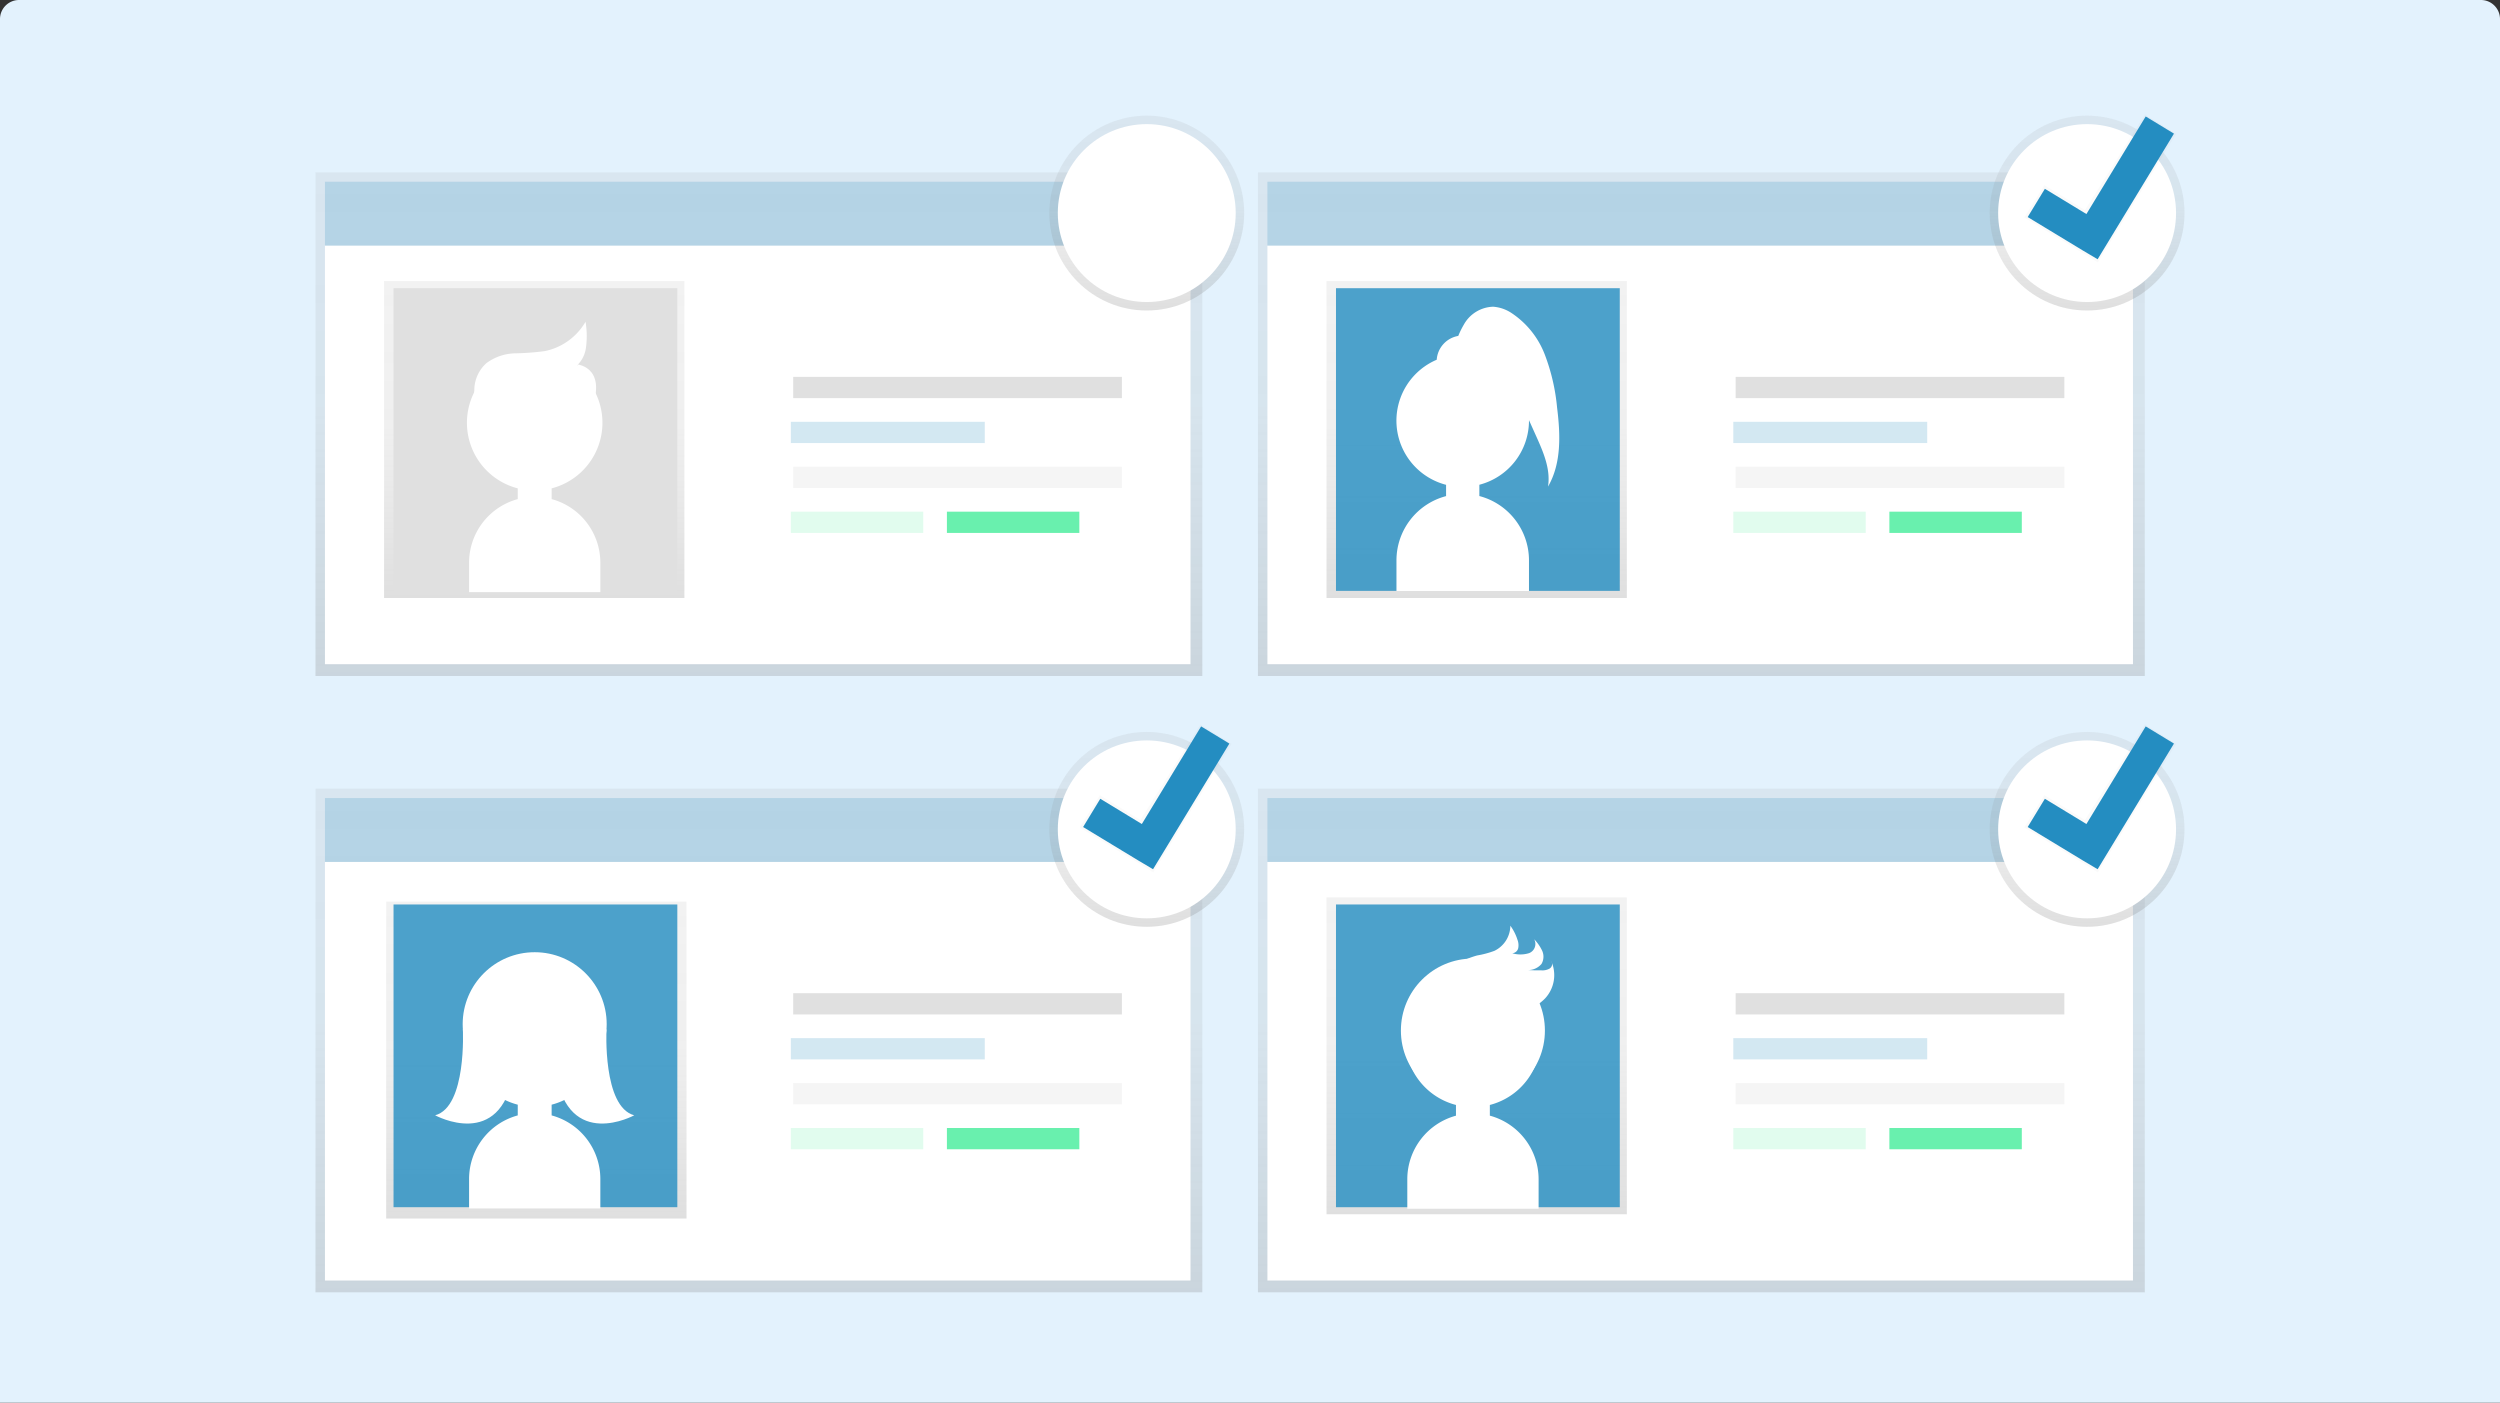 <svg xmlns="http://www.w3.org/2000/svg" xmlns:xlink="http://www.w3.org/1999/xlink" viewBox="0 0 262 147">
  <rect x="0" y="0" width="262" height="147" fill="#333333" stroke="none"/>
  <defs>
    <style>
      .cls-1 {
        fill: #e3f2fd;
      }

      .cls-2 {
        clip-path: url(#clip-path);
      }

      .cls-3 {
        fill: url(#linear-gradient);
      }

      .cls-11, .cls-4 {
        fill: #fff;
      }

      .cls-5 {
        fill: #e0e0e0;
      }

      .cls-10, .cls-13, .cls-6 {
        fill: #248dc1;
      }

      .cls-6, .cls-8 {
        opacity: 0.2;
      }

      .cls-7 {
        fill: #f5f5f5;
      }

      .cls-8, .cls-9 {
        fill: #69f0ae;
      }

      .cls-10 {
        opacity: 0.8;
      }

      .cls-11 {
        stroke: #fff;
        stroke-miterlimit: 10;
        stroke-width: 0.264px;
      }

      .cls-12 {
        fill: url(#linear-gradient-13);
      }

      .cls-14 {
        fill: url(#linear-gradient-14);
      }

      .cls-15 {
        fill: url(#linear-gradient-15);
      }
    </style>
    <clipPath id="clip-path">
      <path id="Rectangle_8938" data-name="Rectangle 8938" class="cls-1" d="M2,0H218a2,2,0,0,1,2,2V123.435a0,0,0,0,1,0,0H0a0,0,0,0,1,0,0V2A2,2,0,0,1,2,0Z" transform="translate(11156 6828)"/>
    </clipPath>
    <linearGradient id="linear-gradient" x1="0.5" y1="1" x2="0.5" gradientUnits="objectBoundingBox">
      <stop offset="0" stop-color="gray" stop-opacity="0.251"/>
      <stop offset="0.54" stop-color="gray" stop-opacity="0.122"/>
      <stop offset="1" stop-color="gray" stop-opacity="0.102"/>
    </linearGradient>
    <linearGradient id="linear-gradient-13" x1="3.464" y1="10.761" x2="3.464" y2="9.8" gradientUnits="objectBoundingBox">
      <stop offset="0" stop-opacity="0.122"/>
      <stop offset="0.55" stop-opacity="0.09"/>
      <stop offset="1" stop-opacity="0.02"/>
    </linearGradient>
    <linearGradient id="linear-gradient-14" x1="3.038" y1="10.738" x2="3.038" y2="9.777" xlink:href="#linear-gradient-13"/>
    <linearGradient id="linear-gradient-15" x1="3.073" y1="10.062" x2="3.073" y2="9.102" xlink:href="#linear-gradient-13"/>
  </defs>
  <g id="card-9" transform="translate(-132 -1113)">
    <path id="Rectangle_8770" data-name="Rectangle 8770" class="cls-1" d="M2,0H260a2,2,0,0,1,2,2V147a0,0,0,0,1,0,0H0a0,0,0,0,1,0,0V2A2,2,0,0,1,2,0Z" transform="translate(132 1113)"/>
    <g id="Mask_Group_270" data-name="Mask Group 270" class="cls-2" transform="translate(-11003 -5703)">
      <g id="undraw_invite_i6u7" transform="translate(11168.063 6828)">
        <rect id="Rectangle_8939" data-name="Rectangle 8939" class="cls-3" width="92.941" height="52.789" transform="translate(0 6.057)"/>
        <rect id="Rectangle_8940" data-name="Rectangle 8940" class="cls-4" width="90.71" height="43.869" transform="translate(0.992 13.741)"/>
        <rect id="Rectangle_8941" data-name="Rectangle 8941" class="cls-3" width="31.475" height="33.211" transform="translate(7.187 17.459)"/>
        <rect id="Rectangle_8942" data-name="Rectangle 8942" class="cls-5" width="29.742" height="31.724" transform="translate(8.179 18.202)"/>
        <rect id="Rectangle_8943" data-name="Rectangle 8943" class="cls-6" width="90.71" height="6.692" transform="translate(0.992 7.049)"/>
        <rect id="Rectangle_8944" data-name="Rectangle 8944" class="cls-5" width="34.449" height="2.231" transform="translate(50.064 27.496)"/>
        <rect id="Rectangle_8945" data-name="Rectangle 8945" class="cls-7" width="34.449" height="2.231" transform="translate(50.064 36.913)"/>
        <rect id="Rectangle_8946" data-name="Rectangle 8946" class="cls-6" width="20.322" height="2.231" transform="translate(49.818 32.205)"/>
        <rect id="Rectangle_8947" data-name="Rectangle 8947" class="cls-8" width="13.879" height="2.231" transform="translate(49.818 41.623)"/>
        <rect id="Rectangle_8948" data-name="Rectangle 8948" class="cls-9" width="13.879" height="2.231" transform="translate(66.173 41.623)"/>
        <rect id="Rectangle_8949" data-name="Rectangle 8949" class="cls-3" width="92.941" height="52.789" transform="translate(98.769 6.057)"/>
        <rect id="Rectangle_8950" data-name="Rectangle 8950" class="cls-4" width="90.71" height="43.869" transform="translate(99.762 13.741)"/>
        <rect id="Rectangle_8951" data-name="Rectangle 8951" class="cls-3" width="31.475" height="33.211" transform="translate(105.956 17.459)"/>
        <rect id="Rectangle_8952" data-name="Rectangle 8952" class="cls-10" width="29.742" height="31.724" transform="translate(106.948 18.202)"/>
        <path id="Path_45132" data-name="Path 45132" class="cls-4" d="M193.709,80.021a21.022,21.022,0,0,0-1.276-5.536,9.154,9.154,0,0,0-3.494-4.384,4,4,0,0,0-1.931-.666,3.639,3.639,0,0,0-3.081,1.891,8.824,8.824,0,0,0-.575,1.17,2.723,2.723,0,0,0-2.259,2.495,6.943,6.943,0,0,0,.981,13.109v1.183a6.967,6.967,0,0,0-5.2,6.719v3.223h13.888V95.995a6.967,6.967,0,0,0-5.2-6.719V88.093a6.943,6.943,0,0,0,5.2-6.721c0-.016,0-.033,0-.049l.781,1.738c.744,1.656,1.5,3.431,1.214,5.225C194.177,85.847,194.059,82.822,193.709,80.021Z" transform="translate(-63.588 -49.291)"/>
        <rect id="Rectangle_8953" data-name="Rectangle 8953" class="cls-6" width="90.71" height="6.692" transform="translate(99.762 7.049)"/>
        <rect id="Rectangle_8954" data-name="Rectangle 8954" class="cls-5" width="34.449" height="2.231" transform="translate(148.833 27.496)"/>
        <rect id="Rectangle_8955" data-name="Rectangle 8955" class="cls-7" width="34.449" height="2.231" transform="translate(148.833 36.913)"/>
        <rect id="Rectangle_8956" data-name="Rectangle 8956" class="cls-6" width="20.322" height="2.231" transform="translate(148.587 32.205)"/>
        <rect id="Rectangle_8957" data-name="Rectangle 8957" class="cls-8" width="13.879" height="2.231" transform="translate(148.587 41.623)"/>
        <rect id="Rectangle_8958" data-name="Rectangle 8958" class="cls-9" width="13.879" height="2.231" transform="translate(164.943 41.623)"/>
        <rect id="Rectangle_8959" data-name="Rectangle 8959" class="cls-3" width="92.941" height="52.789" transform="translate(98.769 70.646)"/>
        <rect id="Rectangle_8960" data-name="Rectangle 8960" class="cls-4" width="90.71" height="43.869" transform="translate(99.762 78.33)"/>
        <rect id="Rectangle_8961" data-name="Rectangle 8961" class="cls-3" width="31.475" height="33.211" transform="translate(105.956 82.047)"/>
        <rect id="Rectangle_8962" data-name="Rectangle 8962" class="cls-10" width="29.742" height="31.724" transform="translate(106.948 82.791)"/>
        <rect id="Rectangle_8963" data-name="Rectangle 8963" class="cls-6" width="90.71" height="6.692" transform="translate(99.762 71.638)"/>
        <rect id="Rectangle_8964" data-name="Rectangle 8964" class="cls-5" width="34.449" height="2.231" transform="translate(148.833 92.084)"/>
        <rect id="Rectangle_8965" data-name="Rectangle 8965" class="cls-7" width="34.449" height="2.231" transform="translate(148.833 101.502)"/>
        <rect id="Rectangle_8966" data-name="Rectangle 8966" class="cls-6" width="20.322" height="2.231" transform="translate(148.587 96.794)"/>
        <rect id="Rectangle_8967" data-name="Rectangle 8967" class="cls-8" width="13.879" height="2.231" transform="translate(148.587 106.212)"/>
        <rect id="Rectangle_8968" data-name="Rectangle 8968" class="cls-9" width="13.879" height="2.231" transform="translate(164.943 106.212)"/>
        <rect id="Rectangle_8969" data-name="Rectangle 8969" class="cls-3" width="92.941" height="52.789" transform="translate(0 70.646)"/>
        <rect id="Rectangle_8970" data-name="Rectangle 8970" class="cls-4" width="90.71" height="43.869" transform="translate(0.992 78.33)"/>
        <rect id="Rectangle_8971" data-name="Rectangle 8971" class="cls-3" width="31.475" height="33.211" transform="translate(7.409 82.491)"/>
        <rect id="Rectangle_8972" data-name="Rectangle 8972" class="cls-10" width="29.742" height="31.724" transform="translate(8.179 82.791)"/>
        <rect id="Rectangle_8973" data-name="Rectangle 8973" class="cls-6" width="90.71" height="6.692" transform="translate(0.992 71.638)"/>
        <rect id="Rectangle_8974" data-name="Rectangle 8974" class="cls-5" width="34.449" height="2.231" transform="translate(50.064 92.084)"/>
        <rect id="Rectangle_8975" data-name="Rectangle 8975" class="cls-7" width="34.449" height="2.231" transform="translate(50.064 101.502)"/>
        <rect id="Rectangle_8976" data-name="Rectangle 8976" class="cls-6" width="20.322" height="2.231" transform="translate(49.818 96.794)"/>
        <rect id="Rectangle_8977" data-name="Rectangle 8977" class="cls-8" width="13.879" height="2.231" transform="translate(49.818 106.212)"/>
        <rect id="Rectangle_8978" data-name="Rectangle 8978" class="cls-9" width="13.879" height="2.231" transform="translate(66.173 106.212)"/>
        <path id="Path_45133" data-name="Path 45133" class="cls-4" d="M69.739,167.483v-1.125a7.1,7.1,0,1,0-3.551,0v1.125a6.907,6.907,0,0,0-5.1,6.645v3.107H74.844v-3.107A6.907,6.907,0,0,0,69.739,167.483Z" transform="translate(-44.991 -62.588)"/>
        <circle id="Ellipse_1373" data-name="Ellipse 1373" class="cls-4" cx="7.546" cy="7.546" r="7.546" transform="translate(15.426 87.792)"/>
        <path id="Path_45134" data-name="Path 45134" class="cls-4" d="M77.27,159.608s-.424,8.135,2.905,9.022c0,0-6.881,3.773-8.212-4.439Z" transform="translate(-46.771 -63.747)"/>
        <path id="Path_45135" data-name="Path 45135" class="cls-4" d="M59.8,159.608s.424,8.135-2.905,9.022c0,0,6.881,3.773,8.212-4.439Z" transform="translate(-44.356 -63.747)"/>
        <path id="Path_45136" data-name="Path 45136" class="cls-11" d="M62.532,81.077a5.307,5.307,0,0,1-.584-2.752,3.68,3.68,0,0,1,1.212-2.5,5.068,5.068,0,0,1,2.921-1,27.735,27.735,0,0,0,3.13-.235,6.541,6.541,0,0,0,4.177-2.832,8.8,8.8,0,0,1-.022,2.408,3.007,3.007,0,0,1-1.247,2c.83-.384.741.517.559,1.056.413.5,1.412.579,1.463,1.223a4.048,4.048,0,0,1-.209,1.9c-.251.593.018,1.638-.624,1.685" transform="translate(-45.164 -49.663)"/>
        <path id="Path_45137" data-name="Path 45137" class="cls-4" d="M74.619,76.634s3.651.317,1.052,5.74" transform="translate(-47.197 -50.445)"/>
        <path id="Path_45138" data-name="Path 45138" class="cls-4" d="M69.739,90.564V89.438a7.1,7.1,0,1,0-3.551,0v1.125a6.907,6.907,0,0,0-5.1,6.645v3.107H74.844V97.209a6.907,6.907,0,0,0-5.1-6.645Z" transform="translate(-44.991 -50.257)"/>
        <path id="Path_45139" data-name="Path 45139" class="cls-4" d="M186.836,167.517v-1.125a7.1,7.1,0,1,0-3.551,0v1.125a6.907,6.907,0,0,0-5.1,6.645v3.107h13.761v-3.107a6.907,6.907,0,0,0-5.1-6.645Z" transform="translate(-63.763 -62.593)"/>
        <circle id="Ellipse_1374" data-name="Ellipse 1374" class="cls-4" cx="7.546" cy="7.546" r="7.546" transform="translate(113.751 88.457)"/>
        <path id="Path_45140" data-name="Path 45140" class="cls-4" d="M185.7,149.807a9.944,9.944,0,0,0,1.807-.484,2.95,2.95,0,0,0,1.671-2.635,5.105,5.105,0,0,1,.748,1.478,1.591,1.591,0,0,1,.078.874.686.686,0,0,1-.626.537,3.015,3.015,0,0,0,1.762-.013,1.028,1.028,0,0,0,.535-1.456,4.459,4.459,0,0,1,.83,1.187,1.509,1.509,0,0,1-.062,1.4,1.847,1.847,0,0,1-1.614.633q.8.049,1.6.04a1.536,1.536,0,0,0,.861-.186.555.555,0,0,0,.178-.772,3.587,3.587,0,0,1-.65,3.9c-.63.655-1.523,1.074-1.967,1.867a8.151,8.151,0,0,0-.506,1.554,4.49,4.49,0,0,1-.97,1.676,2.906,2.906,0,0,1-1.853,1.005,3.393,3.393,0,0,1-2.588-1.278,21.842,21.842,0,0,0-2-2.22c-1.11-.91-2.721-1.125-3.762-2.08a12.408,12.408,0,0,1,2.9-3.054A9.1,9.1,0,0,1,185.7,149.807Z" transform="translate(-63.957 -61.675)"/>
        <circle id="Ellipse_1375" data-name="Ellipse 1375" class="cls-3" cx="10.21" cy="10.21" r="10.21" transform="translate(76.907 0.12)"/>
        <circle id="Ellipse_1376" data-name="Ellipse 1376" class="cls-3" cx="10.21" cy="10.21" r="10.21" transform="translate(175.454 0.12)"/>
        <circle id="Ellipse_1377" data-name="Ellipse 1377" class="cls-3" cx="10.21" cy="10.21" r="10.21" transform="translate(76.907 64.708)"/>
        <circle id="Ellipse_1378" data-name="Ellipse 1378" class="cls-3" cx="10.21" cy="10.21" r="10.21" transform="translate(175.454 64.708)"/>
        <circle id="Ellipse_1379" data-name="Ellipse 1379" class="cls-4" cx="9.322" cy="9.322" r="9.322" transform="translate(77.795 1.008)"/>
        <circle id="Ellipse_1380" data-name="Ellipse 1380" class="cls-4" cx="9.322" cy="9.322" r="9.322" transform="translate(77.795 65.596)"/>
        <circle id="Ellipse_1381" data-name="Ellipse 1381" class="cls-4" cx="9.322" cy="9.322" r="9.322" transform="translate(176.342 65.596)"/>
        <circle id="Ellipse_1382" data-name="Ellipse 1382" class="cls-4" cx="9.322" cy="9.322" r="9.322" transform="translate(176.342 1.008)"/>
        <path id="Path_45141" data-name="Path 45141" class="cls-12" d="M229.181,2.038,225.912,0l-6.284,10.021-4.246-2.61-2.113,3.383,6.17,3.733h0l1.536.981Z" transform="translate(-34.188)"/>
        <path id="Path_45142" data-name="Path 45142" class="cls-13" d="M229.023,2.044l-2.961-1.8L219.85,10.471l-4.355-2.646-1.8,2.961,5.835,3.538h0l1.494.886Z" transform="translate(-34.256 -0.039)"/>
        <path id="Path_45143" data-name="Path 45143" class="cls-14" d="M229.181,78.164l-3.269-2.038-6.284,10.021-4.246-2.61-2.113,3.383,6.17,3.733h0l1.536.981Z" transform="translate(-34.188 -12.203)"/>
        <path id="Path_45144" data-name="Path 45144" class="cls-13" d="M229.023,78.17l-2.961-1.8L219.85,86.6l-4.355-2.646-1.8,2.961,5.835,3.538h0l1.494.886Z" transform="translate(-34.256 -12.243)"/>
        <path id="Path_45145" data-name="Path 45145" class="cls-15" d="M111.292,78.164l-3.269-2.038-6.284,10.021-4.246-2.61L95.38,86.92l6.17,3.733h0l1.536.981Z" transform="translate(-15.29 -12.203)"/>
        <path id="Path_45146" data-name="Path 45146" class="cls-13" d="M111.133,78.17l-2.961-1.8L101.96,86.6l-4.355-2.646-1.8,2.961,5.835,3.538h0l1.494.886Z" transform="translate(-15.358 -12.243)"/>
      </g>
    </g>
  </g>
</svg>
